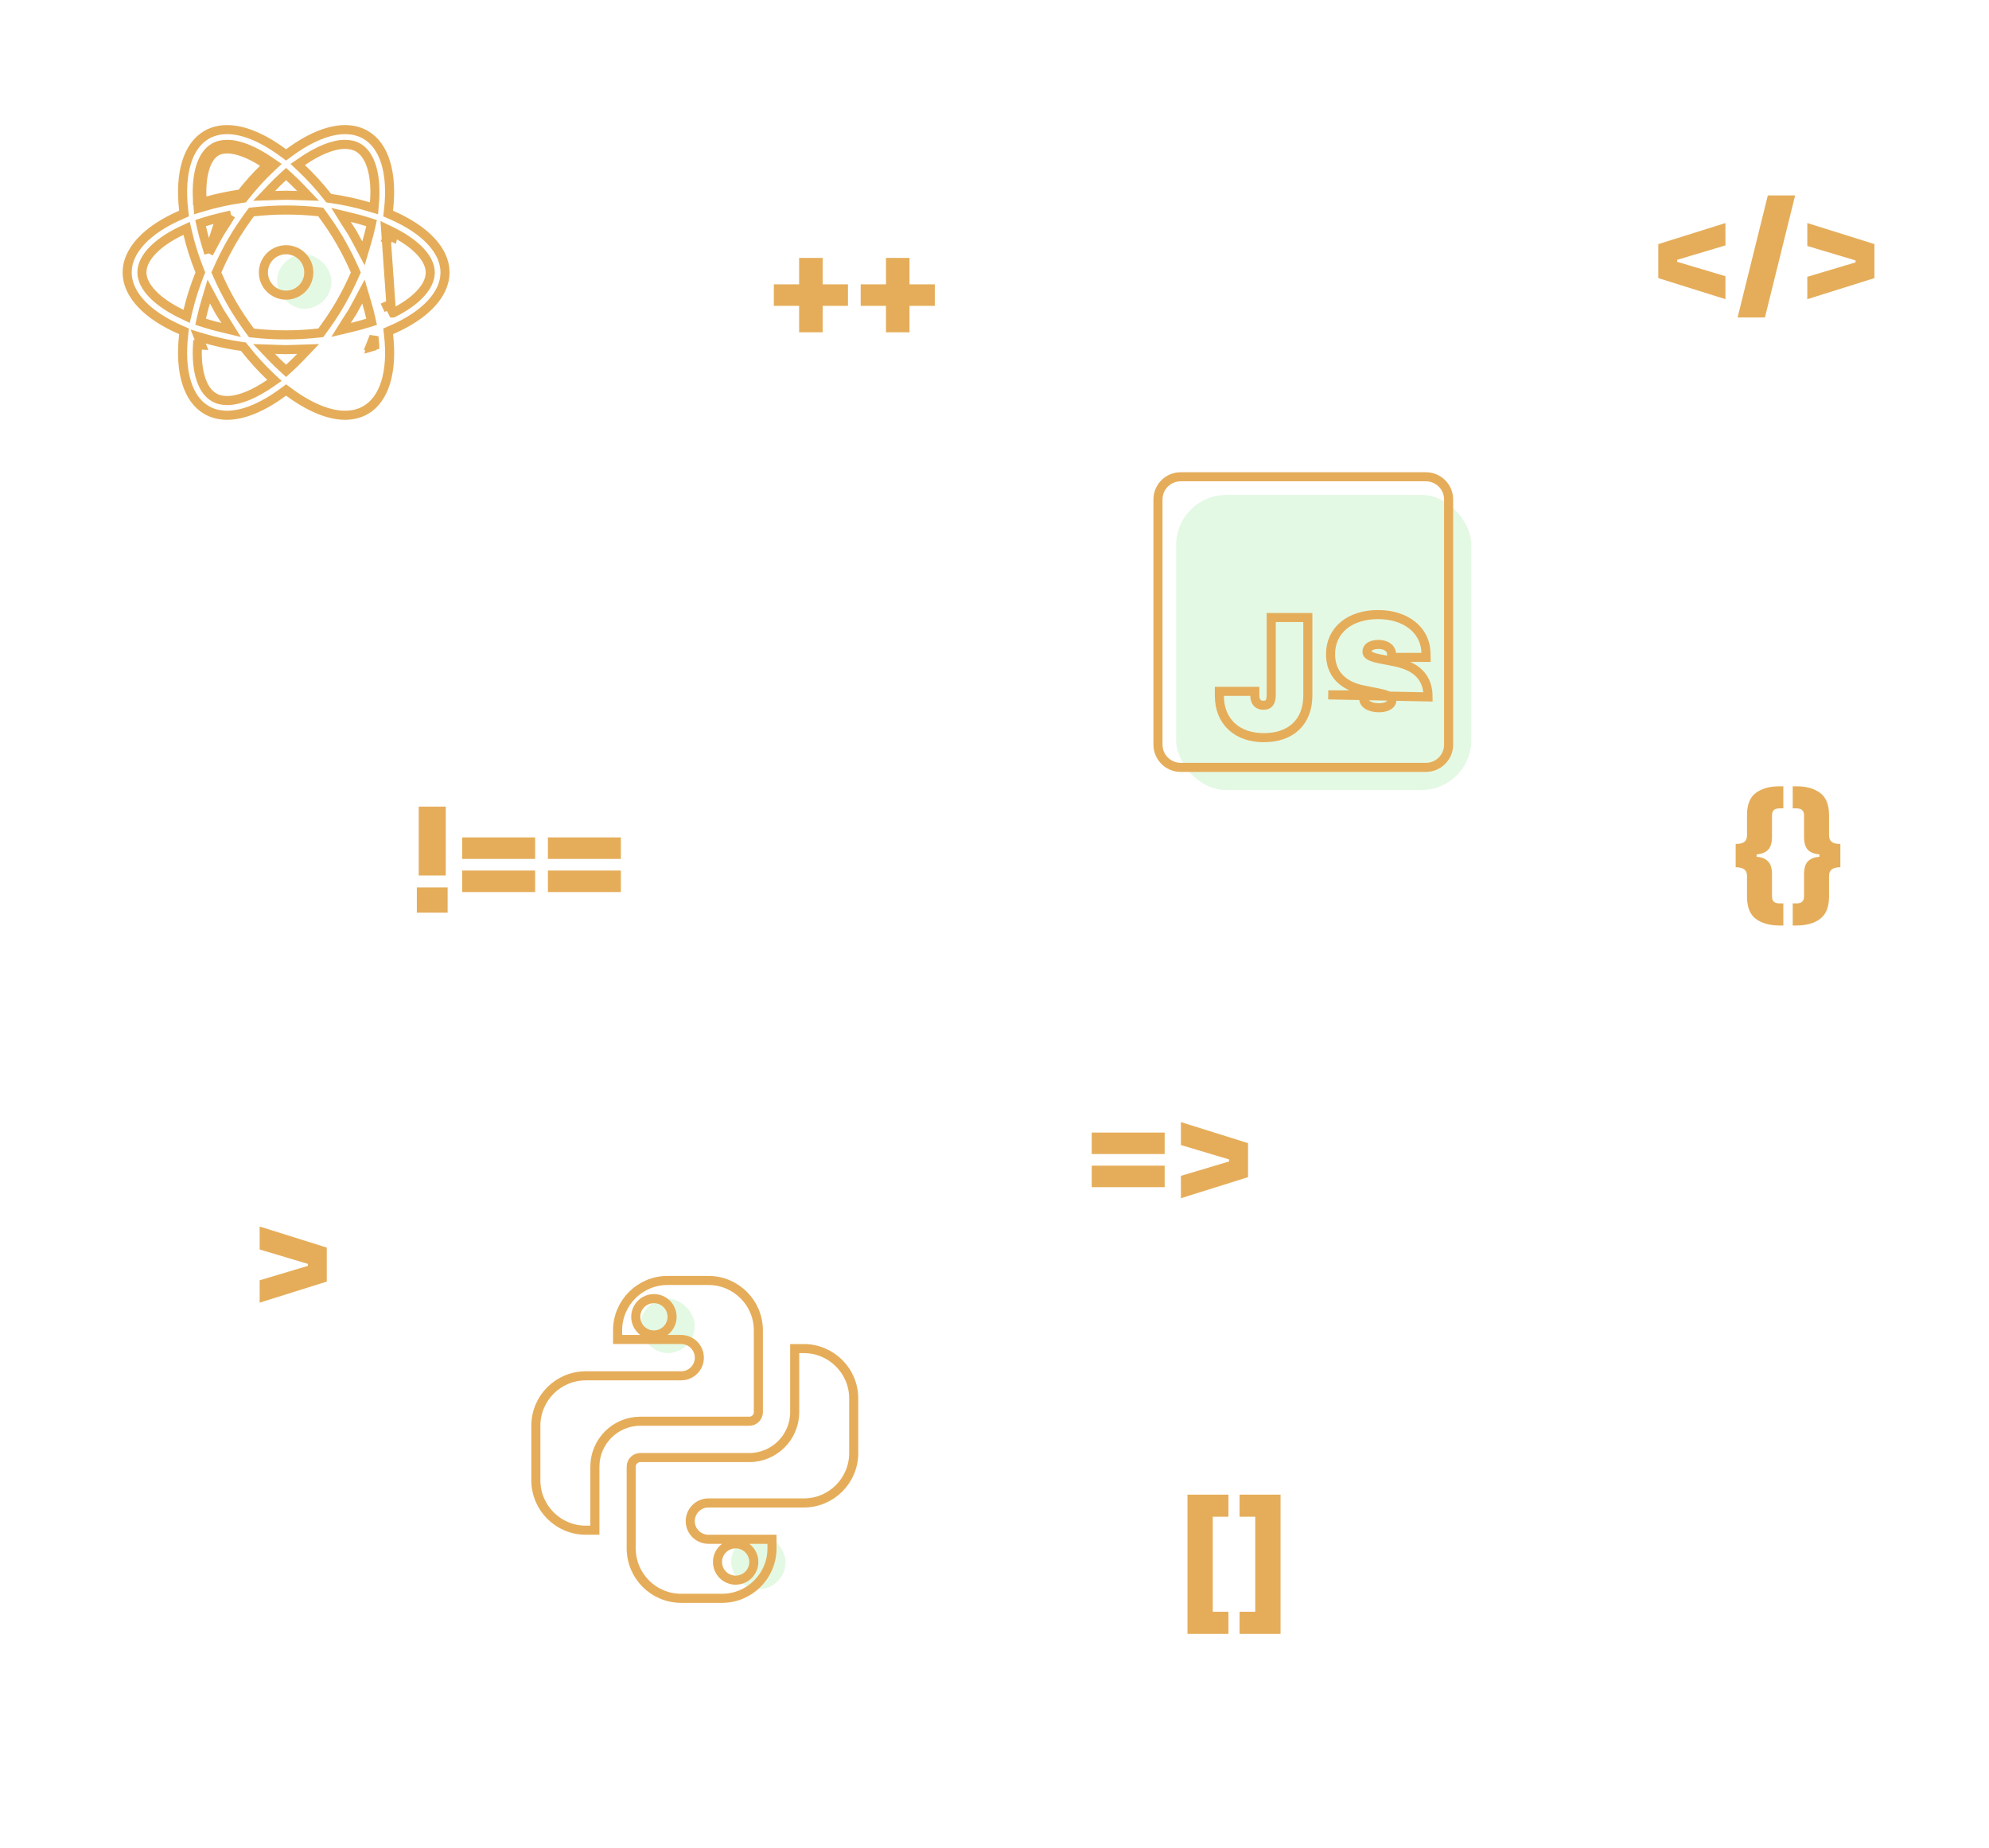 <svg width="438" height="407" viewBox="0 0 438 407" fill="none" xmlns="http://www.w3.org/2000/svg">
<path d="M175.976 73.184V56.8H181.16V73.184H175.976ZM170.408 67.36V62.624H186.728V67.36H170.408ZM195.101 73.184V56.8H200.285V73.184H195.101ZM189.533 67.36V62.624H205.853V67.36H189.533Z" fill="#E5AD5A"/>
<path d="M240.408 254.16V249.424H256.472V254.16H240.408ZM240.408 261.456V256.72H256.472V261.456H240.408ZM260.051 263.888V258.96L274.835 254.544V259.248L260.051 263.888ZM274.835 256.592L260.051 252.176V247.12L274.835 251.76V256.592ZM270.675 256.752V254.128H271.635V256.752H270.675Z" fill="#E5AD5A"/>
<path d="M261.496 359.824V329.168H267.064V359.824H261.496ZM265.528 359.824V354.96H270.52V359.824H265.528ZM265.528 334.032V329.168H270.52V334.032H265.528ZM281.99 359.824H276.422V329.168H281.99V359.824ZM277.958 359.824H272.966V354.96H277.958V359.824ZM277.958 334.032H272.966V329.168H277.958V334.032Z" fill="#E5AD5A"/>
<path d="M391.88 203.824C389.683 203.824 387.933 203.333 386.632 202.352C385.352 201.371 384.712 199.749 384.712 197.488V192.912C384.712 192.251 384.509 191.771 384.104 191.472C383.699 191.152 383.069 190.992 382.216 190.992V185.872C383.069 185.872 383.699 185.723 384.104 185.424C384.509 185.104 384.712 184.613 384.712 183.952V179.504C384.712 177.221 385.352 175.6 386.632 174.64C387.933 173.659 389.683 173.168 391.88 173.168H392.712V178.032H391.88C391.261 178.032 390.824 178.171 390.568 178.448C390.333 178.704 390.216 179.077 390.216 179.568V184.304C390.216 185.605 389.928 186.555 389.352 187.152C388.797 187.728 387.955 188.069 386.824 188.176V188.688C387.955 188.773 388.797 189.115 389.352 189.712C389.928 190.288 390.216 191.237 390.216 192.56V197.424C390.216 197.915 390.333 198.288 390.568 198.544C390.824 198.821 391.261 198.96 391.88 198.96H392.712V203.824H391.88ZM395.606 203.824H394.774V198.96H395.606C396.225 198.96 396.651 198.821 396.886 198.544C397.142 198.288 397.27 197.915 397.27 197.424V192.56C397.27 191.237 397.547 190.288 398.102 189.712C398.678 189.115 399.531 188.773 400.662 188.688V188.176C399.531 188.069 398.678 187.728 398.102 187.152C397.547 186.555 397.27 185.605 397.27 184.304V179.568C397.27 179.077 397.142 178.704 396.886 178.448C396.651 178.171 396.225 178.032 395.606 178.032H394.774V173.168H395.606C397.803 173.168 399.542 173.659 400.822 174.64C402.123 175.6 402.774 177.221 402.774 179.504V183.952C402.774 184.613 402.977 185.104 403.382 185.424C403.787 185.723 404.417 185.872 405.27 185.872V190.992C404.417 190.992 403.787 191.152 403.382 191.472C402.977 191.771 402.774 192.251 402.774 192.912V197.488C402.774 199.749 402.123 201.371 400.822 202.352C399.542 203.333 397.803 203.824 395.606 203.824Z" fill="#E5AD5A"/>
<path d="M379.96 49.12V54.048L365.176 58.464V53.76L379.96 49.12ZM365.176 56.416L379.96 60.832V65.888L365.176 61.248V56.416ZM369.336 56.256V58.88H368.376V56.256H369.336ZM382.637 69.92L389.293 43.04H395.309L388.653 69.92H382.637ZM397.989 65.888V60.96L412.773 56.544V61.248L397.989 65.888ZM412.773 58.592L397.989 54.176V49.12L412.773 53.76V58.592ZM408.613 58.752V56.128H409.573V58.752H408.613Z" fill="#E5AD5A"/>
<path d="M92.208 192.808V177.64H98.16V192.808H92.208ZM91.792 201V195.432H98.576V201H91.792ZM101.783 189.16V184.424H117.847V189.16H101.783ZM101.783 196.456V191.72H117.847V196.456H101.783ZM120.658 189.16V184.424H136.722V189.16H120.658ZM120.658 196.456V191.72H136.722V196.456H120.658Z" fill="#E5AD5A"/>
<path d="M57.176 286.888V281.96L71.96 277.544V282.248L57.176 286.888ZM71.96 279.592L57.176 275.176V270.12L71.96 274.76V279.592ZM67.8 279.752V277.128H68.76V279.752H67.8Z" fill="#E5AD5A"/>
<rect x="141" y="286" width="12" height="12" rx="6" fill="#56D653" fill-opacity="0.16"/>
<rect x="161" y="338" width="12" height="12" rx="6" fill="#56D653" fill-opacity="0.16"/>
<rect x="61" y="56" width="12" height="12" rx="6" fill="#56D653" fill-opacity="0.16"/>
<rect x="259" y="109" width="65" height="65" rx="11" fill="#56D653" fill-opacity="0.16"/>
<path d="M43.492 44.069C43.499 44.195 43.514 44.318 43.526 44.41L43.528 44.424C43.539 44.518 43.547 44.583 43.552 44.644L43.648 45.88L44.836 45.524C47.429 44.748 50.233 44.126 53.21 43.699L53.606 43.642L53.854 43.328C55.691 40.999 57.596 38.911 59.538 37.079L60.439 36.228L59.417 35.527C55.992 33.177 52.686 31.795 50.039 31.795C48.955 31.795 47.985 32.006 47.125 32.503L47.124 32.503C45.671 33.344 44.697 34.948 44.122 36.899C43.542 38.869 43.327 41.321 43.492 44.069ZM43.492 44.069L44.384 44.016L44.262 43.608C44.33 43.588 44.398 43.568 44.466 43.548C44.238 38.441 45.408 34.651 47.625 33.369C48.3 32.979 49.088 32.795 50.039 32.795C52.184 32.795 54.962 33.838 57.997 35.784C58.053 35.731 58.109 35.677 58.165 35.624L58.852 36.352L58.286 37.176C58.229 37.137 58.172 37.098 58.115 37.06C56.391 38.751 54.702 40.638 53.068 42.709C50.412 43.09 47.89 43.624 45.525 44.284C45.533 44.348 45.54 44.419 45.546 44.489L44.549 44.566L44.384 44.016L43.492 44.07C43.492 44.07 43.492 44.069 43.492 44.069ZM50.896 47.342L49.604 49.409C49.407 49.724 49.223 50.004 49.046 50.273C48.78 50.678 48.529 51.058 48.274 51.5L50.896 47.342ZM50.896 47.342L48.525 47.906M50.896 47.342L48.525 47.906M48.525 47.906C47.333 48.189 46.168 48.502 45.044 48.857L44.172 49.133L44.369 50.026C44.62 51.16 44.929 52.307 45.272 53.459L45.967 55.796M48.525 47.906L45.967 55.796M45.967 55.796L47.113 53.644M45.967 55.796L47.113 53.644M47.113 53.644C47.2 53.481 47.285 53.319 47.37 53.16M47.113 53.644L47.37 53.16M41.094 50.301L41.379 51.508C41.999 54.126 42.861 56.846 43.971 59.623L44.12 59.994L43.971 60.365C42.864 63.136 42.005 65.85 41.385 68.463L41.098 69.674L39.977 69.133C37.293 67.837 35.147 66.359 33.656 64.832C32.184 63.324 31.25 61.658 31.25 60C31.25 58.321 32.15 56.675 33.551 55.202C34.965 53.715 36.981 52.303 39.443 51.072L41.094 50.301ZM41.094 50.301L39.975 50.836M41.094 50.301L39.975 50.836M39.975 50.836C39.92 50.862 39.86 50.888 39.771 50.925L39.759 50.93C39.673 50.966 39.558 51.015 39.444 51.072L39.975 50.836ZM86.157 68.128L86.556 68.928C86.556 68.928 86.557 68.928 86.557 68.927C89.019 67.697 91.035 66.285 92.449 64.798C93.85 63.325 94.75 61.679 94.75 60C94.75 58.342 93.816 56.676 92.344 55.168C90.853 53.641 88.707 52.163 86.023 50.867L84.902 50.326L86.157 68.128L86.157 68.128ZM86.157 68.128L85.594 68.262M86.157 68.128L85.594 68.262M85.594 68.262C85.516 67.934 85.435 67.605 85.35 67.275C85.291 67.3 85.226 67.329 85.162 67.359L85.594 68.262ZM85.588 51.768C85.902 51.919 86.208 52.073 86.506 52.229C86.524 52.152 86.543 52.075 86.561 51.999L85.588 51.768ZM85.588 51.768L85.153 52.668C85.216 52.699 85.28 52.73 85.342 52.76C85.428 52.428 85.51 52.097 85.588 51.768ZM81.618 75.99L82.508 75.937C82.508 75.936 82.508 75.936 82.508 75.936C82.5 75.81 82.486 75.688 82.475 75.595L82.472 75.578C82.461 75.484 82.453 75.418 82.448 75.356L82.352 74.12L81.618 75.99L81.618 75.99ZM81.618 75.99L81.738 76.392C81.67 76.412 81.602 76.432 81.534 76.452L81.618 75.99ZM47.37 53.16C47.669 52.595 47.958 52.048 48.274 51.5L47.37 53.16ZM39.849 47.324L40.529 47.029L40.445 46.292C39.506 38.137 41.344 32.088 45.5 29.688C46.836 28.92 48.359 28.545 50.039 28.545C53.637 28.545 57.944 30.366 62.404 33.674L63 34.116L63.596 33.674C68.055 30.366 72.362 28.545 75.961 28.545C77.646 28.545 79.168 28.918 80.499 29.688L80.5 29.688C84.656 32.088 86.494 38.137 85.555 46.292L85.471 47.029L86.151 47.324C93.682 50.588 98 55.202 98 60C98 64.797 93.684 69.412 86.157 72.676L85.476 72.971L85.561 73.708C86.5 81.863 84.662 87.911 80.507 90.311C79.171 91.08 77.647 91.455 75.967 91.455C72.368 91.455 68.055 89.633 63.596 86.326L63 85.884L62.404 86.326C57.945 89.633 53.638 91.455 50.039 91.455C48.355 91.455 46.832 91.08 45.5 90.311C41.344 87.912 39.506 81.863 40.445 73.708L40.529 72.971L39.849 72.676C32.318 69.412 28 64.798 28 60C28 55.202 32.318 50.588 39.849 47.324ZM81.164 45.524L82.352 45.88L82.448 44.644C82.453 44.583 82.461 44.518 82.472 44.425L82.474 44.409C82.486 44.318 82.5 44.195 82.508 44.07C82.673 41.321 82.458 38.868 81.878 36.898C81.303 34.947 80.329 33.342 78.875 32.503C78.014 32.006 77.041 31.795 75.961 31.795C73.316 31.795 70.008 33.177 66.583 35.527L65.561 36.228L66.462 37.079C68.403 38.91 70.303 40.998 72.141 43.328L72.388 43.642L72.784 43.699C75.764 44.126 78.57 44.747 81.164 45.524ZM63.673 38.946L63 38.333L62.327 38.946C61.497 39.702 60.677 40.502 59.845 41.374L58.155 43.146L60.602 43.064C60.783 43.058 60.961 43.051 61.138 43.045C61.767 43.022 62.376 43 63 43C63.628 43 64.242 43.022 64.876 43.045C65.05 43.051 65.226 43.058 65.404 43.064L67.851 43.146L66.161 41.374C65.327 40.499 64.502 39.701 63.673 38.946ZM70.884 47.038L70.623 46.684L70.186 46.637C67.916 46.391 65.523 46.25 63 46.25C60.559 46.25 58.148 46.398 55.801 46.654L55.365 46.702L55.105 47.056C53.732 48.923 52.37 50.907 51.089 53.125L51.089 53.125C49.862 55.251 48.778 57.424 47.823 59.598L47.646 60L47.823 60.402C48.778 62.577 49.861 64.753 51.089 66.881L51.955 66.381L51.089 66.881C52.373 69.105 53.74 71.091 55.116 72.962L55.377 73.316L55.814 73.363C58.084 73.609 60.477 73.75 63 73.75C65.441 73.75 67.852 73.602 70.199 73.346L70.635 73.298L70.896 72.944C72.267 71.078 73.63 69.099 74.911 66.881C76.139 64.753 77.222 62.577 78.177 60.402L78.354 60L78.177 59.598C77.222 57.424 76.138 55.251 74.911 53.125L74.045 53.625L74.911 53.125C73.627 50.901 72.26 48.91 70.884 47.038ZM77.473 47.901L75.092 47.326L76.39 49.403C76.59 49.723 76.776 50.005 76.955 50.276C77.221 50.68 77.471 51.059 77.726 51.5C78.04 52.044 78.327 52.587 78.624 53.148C78.71 53.312 78.798 53.477 78.887 53.644L80.033 55.795L80.728 53.459C81.071 52.307 81.375 51.161 81.625 50.032L81.822 49.143L80.954 48.864C79.849 48.509 78.68 48.192 77.473 47.901ZM47.113 66.356L45.967 64.205L45.272 66.541C44.929 67.694 44.625 68.838 44.375 69.968L44.178 70.857L45.045 71.136C46.151 71.491 47.32 71.808 48.527 72.099L50.908 72.674L49.61 70.597C49.417 70.289 49.236 70.013 49.062 69.747C48.792 69.334 48.538 68.946 48.28 68.5L48.28 68.5C47.936 67.903 47.618 67.306 47.291 66.691C47.232 66.579 47.173 66.468 47.113 66.356ZM80.728 66.547L80.033 64.21L78.887 66.362C78.814 66.498 78.743 66.634 78.671 66.768C78.359 67.357 78.056 67.928 77.726 68.5C77.471 68.942 77.221 69.322 76.954 69.728C76.777 69.996 76.593 70.276 76.396 70.591L75.104 72.658L77.475 72.094C78.667 71.811 79.832 71.498 80.956 71.143L81.828 70.867L81.631 69.974C81.38 68.841 81.07 67.697 80.728 66.547ZM44.836 74.476L43.648 74.12L44.382 75.99L43.492 75.936C43.492 75.936 43.492 75.936 43.492 75.936C43.327 78.684 43.542 81.136 44.122 83.105C44.697 85.055 45.671 86.658 47.125 87.497C47.981 87.992 48.953 88.211 50.039 88.211C52.686 88.211 55.992 86.828 59.417 84.479L60.44 83.778L59.538 82.927C57.597 81.096 55.698 79.004 53.859 76.672L53.612 76.358L53.216 76.301C50.236 75.874 47.43 75.253 44.836 74.476ZM60.596 76.936L58.149 76.854L59.839 78.626C60.673 79.501 61.498 80.299 62.327 81.054L63 81.667L63.673 81.054C64.502 80.299 65.327 79.5 66.161 78.626L67.851 76.854L65.404 76.936C65.226 76.942 65.05 76.948 64.876 76.955C64.242 76.978 63.628 77 63 77C62.372 77 61.758 76.978 61.124 76.955C60.95 76.948 60.774 76.942 60.596 76.936ZM58 60C58 57.237 60.237 55 63 55C65.763 55 68 57.237 68 60C68 62.763 65.763 65 63 65C60.237 65 58 62.763 58 60Z" stroke="#E5AD5A" stroke-width="2"/>
<path d="M136 293C136 286.925 140.925 282 147 282H156C162.075 282 167 286.925 167 293V311C167 312.104 166.104 313 165 313H141C135.486 313 131 317.486 131 323V337H129C122.925 337 118 332.075 118 326V314C118 307.925 122.925 303 129 303H132H135H150C152.208 303 154 301.208 154 299C154 296.792 152.208 295 150 295H136V293ZM148 290C148 287.792 146.208 286 144 286C141.792 286 140 287.792 140 290C140 292.208 141.792 294 144 294C146.208 294 148 292.208 148 290ZM175 311V297H177C183.075 297 188 301.925 188 308V320C188 326.075 183.075 331 177 331H174H171H156C153.792 331 152 332.792 152 335C152 337.208 153.792 339 156 339H170V341C170 347.075 165.075 352 159 352H150C143.925 352 139 347.075 139 341V323C139 321.896 139.896 321 141 321H165C170.514 321 175 316.514 175 311ZM166 344C166 341.792 164.208 340 162 340C159.792 340 158 341.792 158 344C158 346.208 159.792 348 162 348C164.208 348 166 346.208 166 344Z" stroke="#E5AD5A" stroke-width="2"/>
<path d="M269.519 152.254H268.519V153.254C268.519 156.023 269.459 158.356 271.217 159.99C272.967 161.617 275.426 162.459 278.3 162.459C281.192 162.459 283.641 161.661 285.373 160.026C287.113 158.382 288 156.014 288 153.14V136.994V135.994H287H280.94H279.94V136.994V153.089C279.94 154.012 279.729 154.553 279.476 154.851C279.247 155.121 278.872 155.323 278.201 155.323C277.572 155.323 277.136 155.114 276.85 154.81C276.558 154.498 276.336 153.991 276.33 153.246L276.322 152.254H275.33H269.519ZM293.522 153.031H292.5L314.475 153.484C314.475 151.395 313.883 149.641 312.538 148.294C311.223 146.976 309.295 146.16 306.846 145.687C306.846 145.687 306.846 145.687 306.846 145.687L303.784 145.094C303.783 145.094 303.782 145.094 303.782 145.094C302.567 144.854 301.85 144.573 301.451 144.287C301.122 144.051 301.026 143.831 301.026 143.516C301.026 143.056 301.213 142.703 301.582 142.434C301.979 142.143 302.635 141.924 303.554 141.924C305.379 141.924 306.348 142.885 306.424 143.858L306.496 144.78H307.421H313.016H314.039L314.016 143.758C313.959 141.242 312.818 139.108 310.916 137.625C309.03 136.154 306.439 135.352 303.476 135.352C300.436 135.352 297.826 136.16 295.954 137.686C294.063 139.227 293.002 141.443 293.002 144.062C293.002 146.148 293.633 147.939 294.943 149.32C296.237 150.683 298.104 151.554 300.414 151.992C300.416 151.992 300.417 151.992 300.419 151.993L303.544 152.618L303.545 152.618C304.884 152.885 305.655 153.168 306.08 153.458C306.275 153.592 306.369 153.708 306.419 153.802C306.468 153.893 306.505 154.017 306.505 154.211C306.505 154.624 306.315 155 305.873 155.308C305.411 155.631 304.672 155.869 303.689 155.869C302.568 155.869 301.711 155.621 301.15 155.26C300.61 154.912 300.34 154.465 300.296 153.947L300.219 153.031H299.3H293.522ZM260 105H314C316.763 105 319 107.237 319 110V164C319 166.763 316.763 169 314 169H260C257.237 169 255 166.763 255 164V110C255 107.237 257.237 105 260 105Z" stroke="#E5AD5A" stroke-width="2"/>
</svg>
